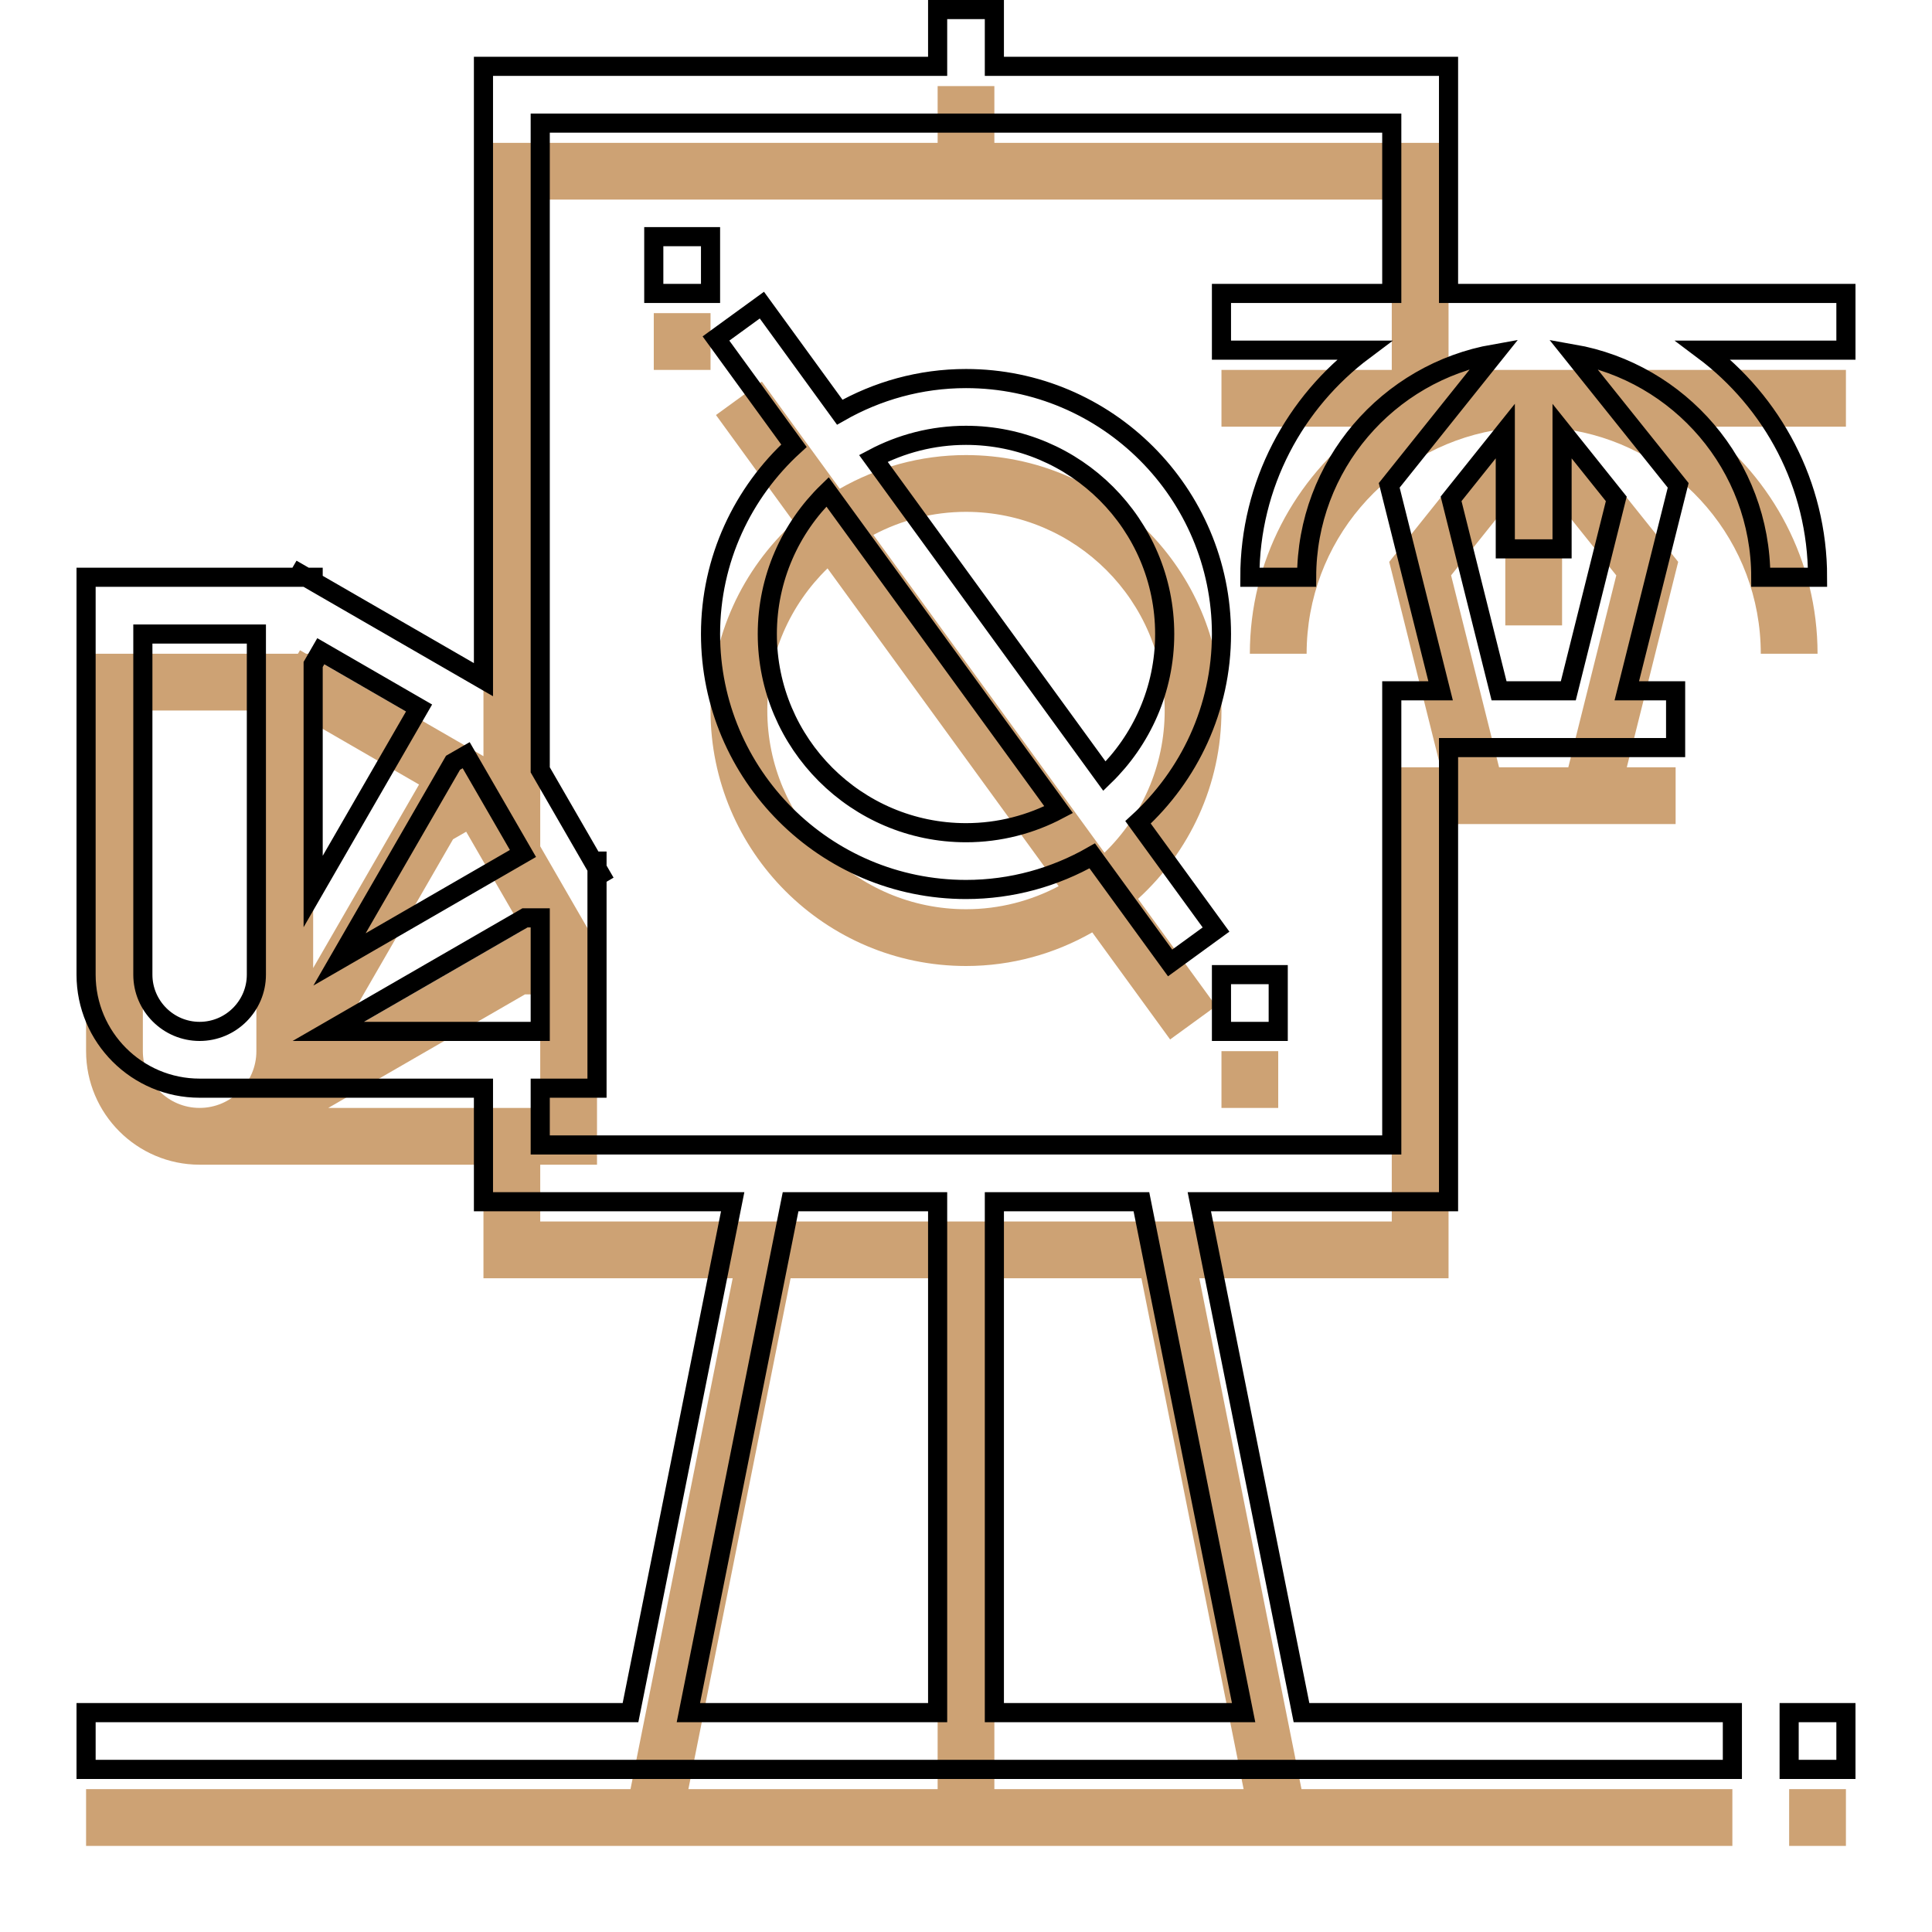 <svg width="101" height="101" viewBox="0 0 101 101" fill="none" xmlns="http://www.w3.org/2000/svg" xmlns:xlink="http://www.w3.org/1999/xlink">
	<desc>
			Created with Pixso.
	</desc>
	<defs>
		<filter id="filter_1_2252_dd" x="0" y="0" width="101" height="101" filterUnits="userSpaceOnUse" color-interpolation-filters="sRGB">
			<feFlood flood-opacity="0" result="BackgroundImageFix"/>
			<feColorMatrix in="SourceAlpha" type="matrix" values="0 0 0 0 0 0 0 0 0 0 0 0 0 0 0 0 0 0 127 0" result="hardAlpha"/>
			<feOffset dx="0" dy="4"/>
			<feGaussianBlur stdDeviation="1.333"/>
			<feComposite in2="hardAlpha" operator="out" k2="-1" k3="1"/>
			<feColorMatrix type="matrix" values="0 0 0 0 0 0 0 0 0 0 0 0 0 0 0 0 0 0 0.25 0"/>
			<feBlend mode="normal" in2="BackgroundImageFix" result="effect_dropShadow_1"/>
			<feBlend mode="normal" in="SourceGraphic" in2="effect_dropShadow_1" result="shape"/>
		</filter>
	</defs>
	<g filter="url(#filter_1_2252_dd)">
		<path id="Icon" d="M75.726 15.339L75.726 3.468L51.983 3.468L51.983 0.5L49.017 0.5L49.017 3.468L25.274 3.468L25.274 35.531L16.371 30.391L16.371 30.177L16.004 30.177L15.683 29.992L15.575 30.177L4.5 30.177L4.5 50.952C4.5 54.225 7.162 56.887 10.435 56.887L25.274 56.887L25.274 62.823L38.303 62.823L32.961 89.532L4.5 89.532L4.5 92.5L90.564 92.5L90.564 89.532L68.039 89.532L62.697 62.823L75.726 62.823L75.726 39.081L87.597 39.081L87.597 36.113L85.045 36.113L87.731 25.373L82.228 18.498C87.799 19.473 92.049 24.333 92.049 30.177L95.017 30.177C95.017 25.321 92.66 21.015 89.042 18.306L96.5 18.306L96.5 15.339L75.726 15.339ZM72.625 25.373L75.311 36.113L72.758 36.113L72.758 59.855L28.242 59.855L28.242 56.887L31.21 56.887L31.21 45.81L31.394 45.702L31.21 45.385L31.21 45.016L30.996 45.016L28.242 40.245L28.242 6.435L72.758 6.435L72.758 15.339L63.855 15.339L63.855 18.306L71.314 18.306C67.694 21.015 65.339 25.321 65.339 30.177L68.307 30.177C68.307 24.333 72.556 19.473 78.126 18.496L72.625 25.373ZM34.178 12.371L37.145 12.371L37.145 15.339L34.178 15.339L34.178 12.371ZM50.5 19.79C57.863 19.79 63.855 25.781 63.855 33.145C63.855 37.044 62.167 40.546 59.494 42.989L63.571 48.594L61.171 50.34L57.1 44.742C55.15 45.855 52.9 46.5 50.5 46.5C43.137 46.5 37.145 40.509 37.145 33.145C37.145 29.246 38.833 25.744 41.506 23.302L37.429 17.696L39.829 15.951L43.9 21.549C45.85 20.436 48.1 19.79 50.5 19.79ZM84.495 26.08L81.987 36.113L78.367 36.113L75.859 26.078L78.693 22.535L78.693 28.694L81.661 28.694L81.661 22.537L84.495 26.08ZM50.5 22.758C48.751 22.758 47.105 23.198 45.657 23.964L57.739 40.577C59.678 38.691 60.887 36.057 60.887 33.145C60.887 27.419 56.226 22.758 50.5 22.758ZM40.113 33.145C40.113 38.871 44.774 43.532 50.5 43.532C52.249 43.532 53.895 43.093 55.343 42.328L43.261 25.713C41.322 27.599 40.113 30.233 40.113 33.145ZM13.403 50.952C13.403 52.587 12.071 53.919 10.435 53.919C8.8 53.919 7.468 52.587 7.468 50.952L7.468 33.145L13.403 33.145L13.403 50.952ZM16.371 34.737L16.77 34.045L21.907 37.013L16.371 46.606L16.371 34.737ZM24.371 39.48L27.339 44.617L17.749 50.156L23.683 39.876L24.371 39.48ZM17.163 53.919L27.444 47.984L28.242 47.984L28.242 53.919L17.163 53.919ZM66.822 50.952L63.855 50.952L63.855 53.919L66.822 53.919L66.822 50.952ZM49.017 89.532L35.987 89.532L41.33 62.823L49.017 62.823L49.017 89.532ZM65.013 89.532L51.983 89.532L51.983 62.823L59.67 62.823L65.013 89.532ZM96.5 89.532L93.532 89.532L93.532 92.5L96.5 92.5L96.5 89.532Z" fill="#CDA274" fill-opacity="1" fill-rule="evenodd"/>
	</g>
	<path id="Icon" d="M96.5 89.532L96.5 92.5L93.532 92.5L93.532 89.532L96.5 89.532ZM75.726 3.468L51.983 3.468L51.983 0.5L49.017 0.5L49.017 3.468L25.274 3.468L25.274 35.531L16.371 30.391L16.371 30.177L16.004 30.177L15.683 29.992L15.575 30.177L4.5 30.177L4.5 50.952C4.5 54.225 7.162 56.887 10.435 56.887L25.274 56.887L25.274 62.823L38.303 62.823L32.961 89.532L4.5 89.532L4.5 92.5L90.564 92.5L90.564 89.532L68.039 89.532L62.697 62.823L75.726 62.823L75.726 39.081L87.597 39.081L87.597 36.113L85.045 36.113L87.731 25.373L82.228 18.498C87.799 19.473 92.049 24.333 92.049 30.177L95.017 30.177C95.017 25.321 92.66 21.015 89.042 18.306L96.5 18.306L96.5 15.339L75.726 15.339L75.726 3.468ZM10.435 53.919C8.8 53.919 7.468 52.587 7.468 50.952L7.468 33.145L13.403 33.145L13.403 50.952C13.403 52.587 12.071 53.919 10.435 53.919ZM27.339 44.617L17.749 50.156L23.683 39.876L24.371 39.48L27.339 44.617ZM16.77 34.045L21.907 37.013L16.371 46.606L16.371 34.737L16.77 34.045ZM27.444 47.984L28.242 47.984L28.242 53.919L17.163 53.919L27.444 47.984ZM35.987 89.532L41.33 62.823L49.017 62.823L49.017 89.532L35.987 89.532ZM51.983 89.532L51.983 62.823L59.67 62.823L65.013 89.532L51.983 89.532ZM75.311 36.113L72.758 36.113L72.758 59.855L28.242 59.855L28.242 56.887L31.21 56.887L31.21 45.81L31.394 45.702L31.21 45.385L31.21 45.016L30.996 45.016L28.242 40.245L28.242 6.435L72.758 6.435L72.758 15.339L63.855 15.339L63.855 18.306L71.314 18.306C67.694 21.015 65.339 25.321 65.339 30.177L68.307 30.177C68.307 24.333 72.556 19.473 78.126 18.496L72.625 25.373L75.311 36.113ZM81.987 36.113L78.367 36.113L75.859 26.078L78.693 22.535L78.693 28.694L81.661 28.694L81.661 22.537L84.495 26.08L81.987 36.113ZM37.145 12.371L37.145 15.339L34.178 15.339L34.178 12.371L37.145 12.371ZM66.822 50.952L66.822 53.919L63.855 53.919L63.855 50.952L66.822 50.952ZM50.5 19.79C48.1 19.79 45.85 20.436 43.9 21.549L39.829 15.951L37.429 17.696L41.506 23.302C38.833 25.744 37.145 29.246 37.145 33.145C37.145 40.509 43.137 46.5 50.5 46.5C52.9 46.5 55.15 45.855 57.1 44.742L61.171 50.34L63.571 48.594L59.494 42.989C62.167 40.546 63.855 37.044 63.855 33.145C63.855 25.781 57.863 19.79 50.5 19.79ZM40.113 33.145C40.113 30.233 41.322 27.599 43.261 25.713L55.343 42.328C53.895 43.093 52.249 43.532 50.5 43.532C44.774 43.532 40.113 38.871 40.113 33.145ZM50.5 22.758C56.226 22.758 60.887 27.419 60.887 33.145C60.887 36.057 59.678 38.691 57.739 40.577L45.657 23.964C47.105 23.198 48.751 22.758 50.5 22.758Z" stroke="#000000" stroke-opacity="1" stroke-width="1"/>
</svg>
